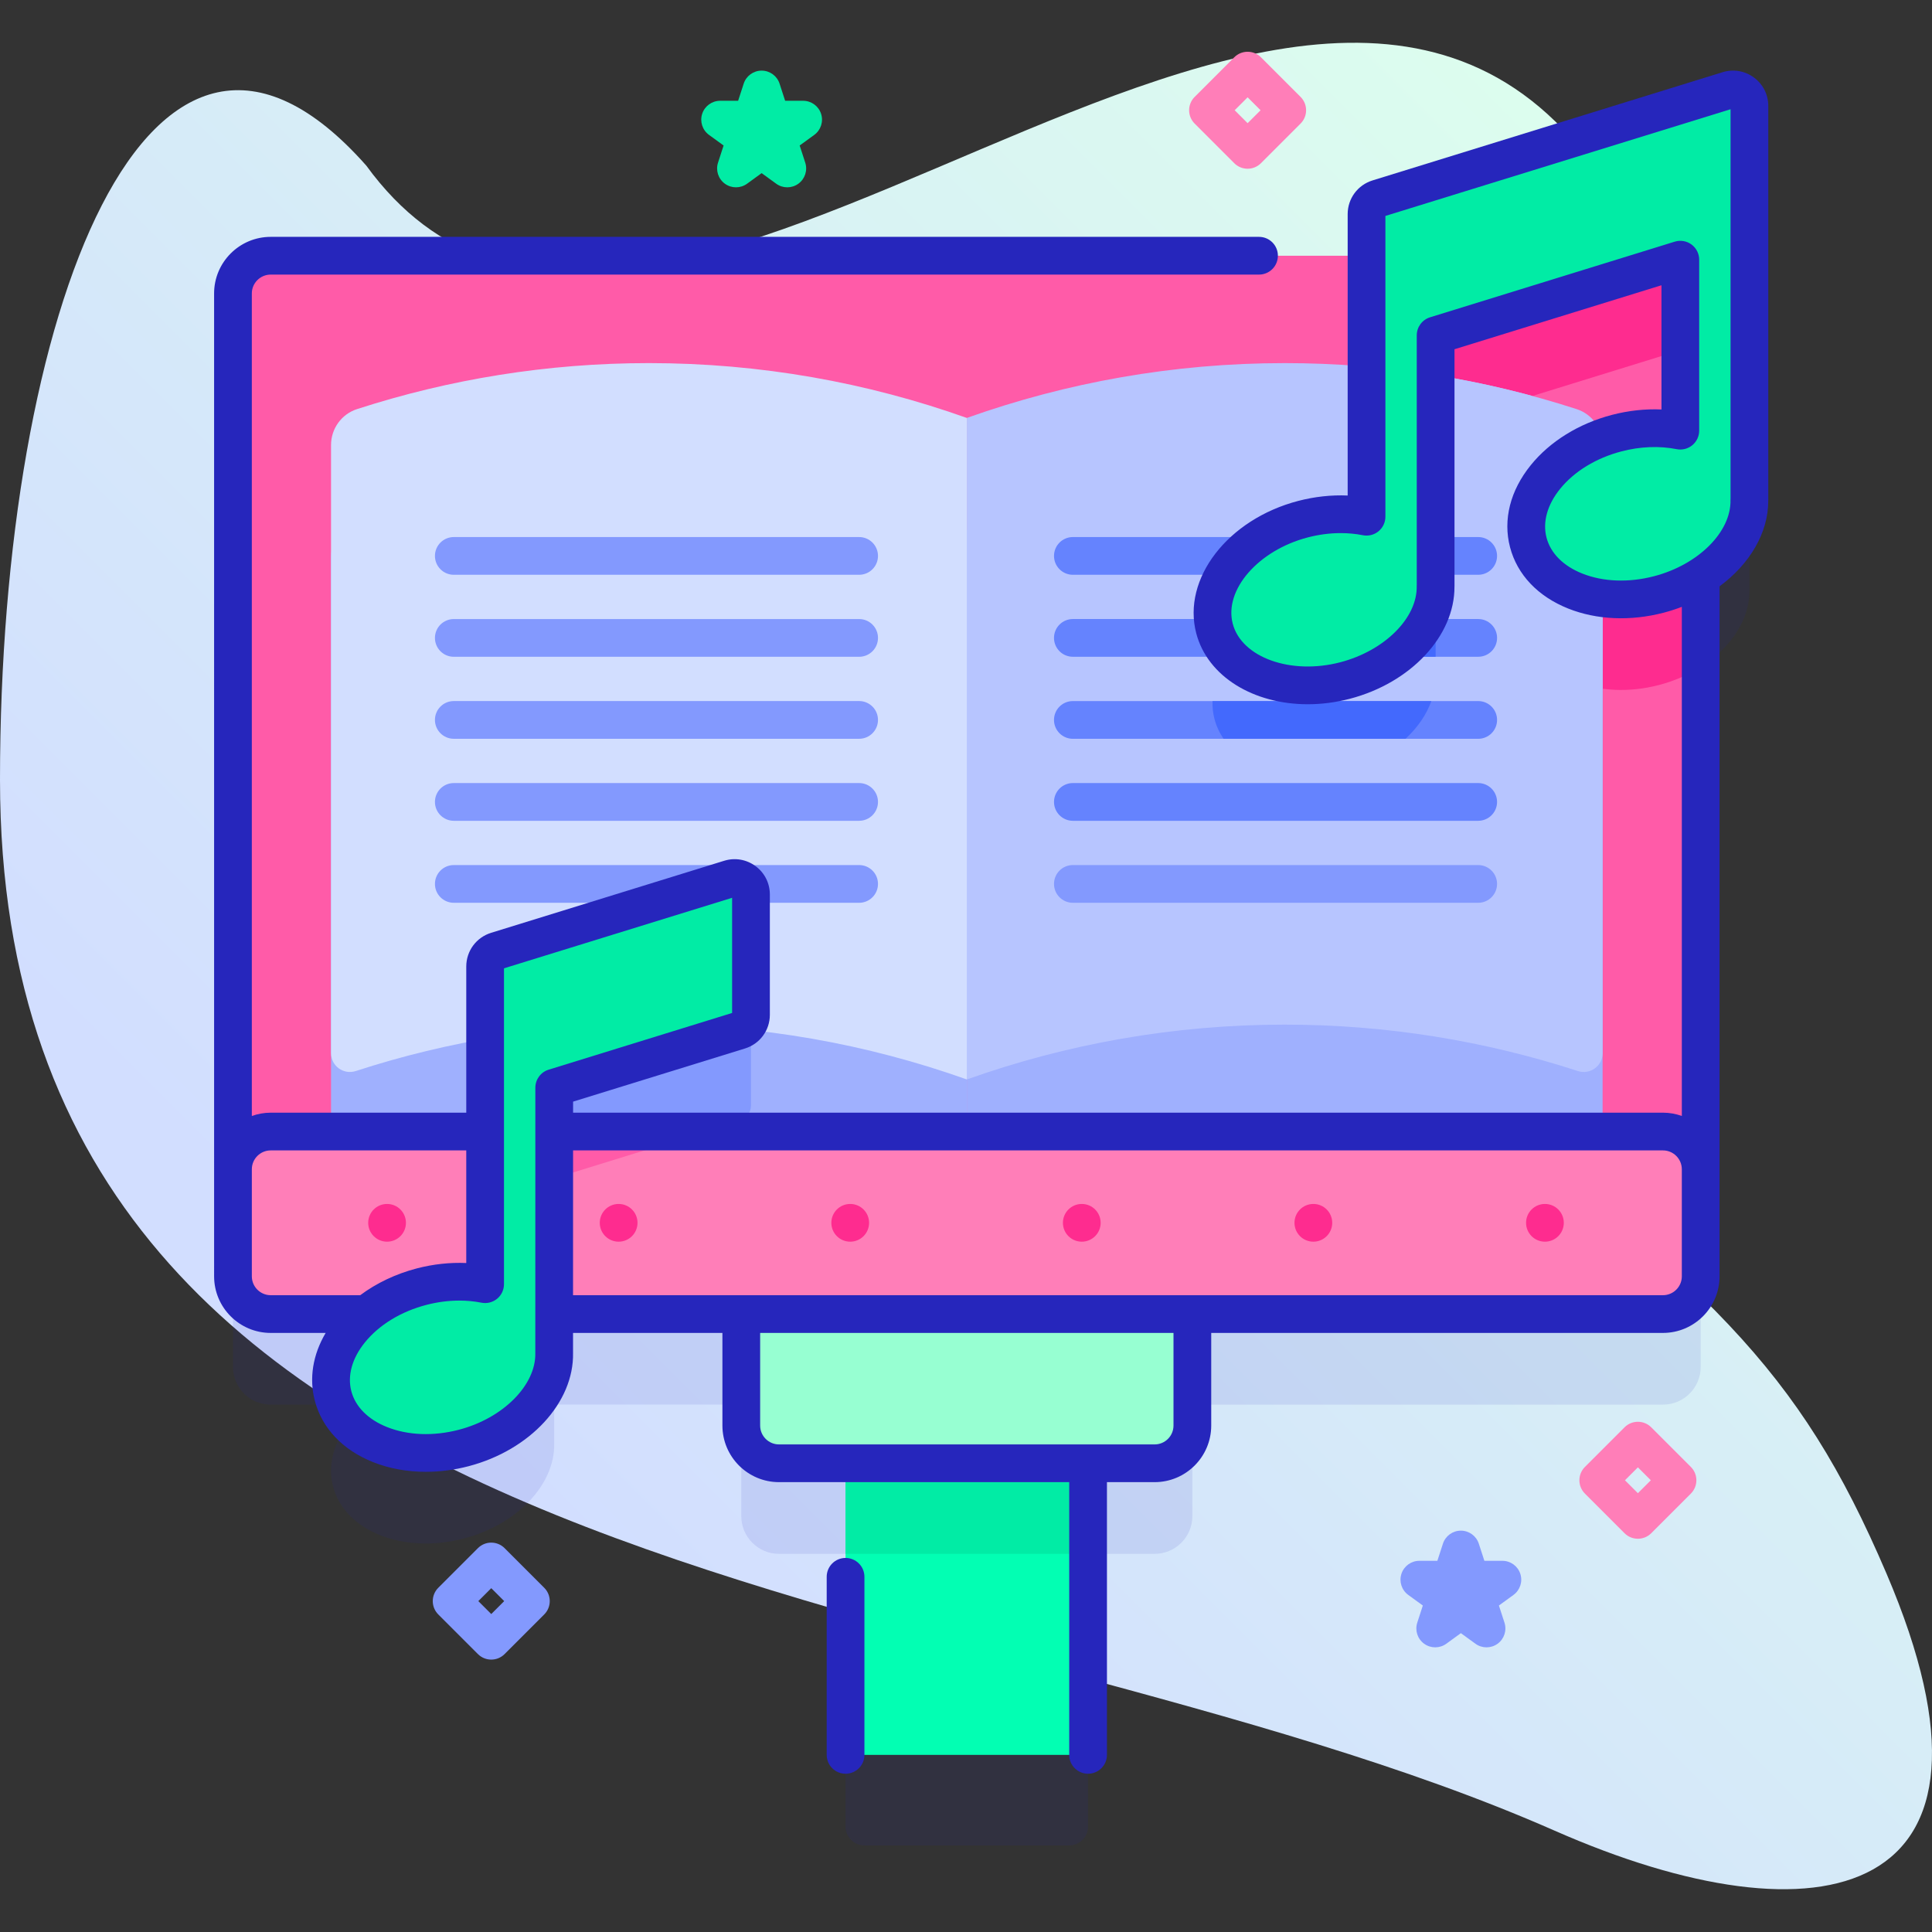 <svg id="Capa_1" enable-background="new 0 0 512 512" height="512" viewBox="0 0 512 512" width="512" xmlns="http://www.w3.org/2000/svg" xmlns:xlink="http://www.w3.org/1999/xlink"><rect x="0" y="0" width="512" height="512" fill="#333333" stroke="none"/><linearGradient id="SVGID_1_" gradientUnits="userSpaceOnUse" x1="121.911" x2="457.155" y1="412.399" y2="77.156"><stop offset=".049" stop-color="#d2deff"/><stop offset=".999" stop-color="#dcfdee"/></linearGradient><g><g><path d="m499.921 416.962c-23.422-54.774-46.584-75.804-124.145-135.196-52.998-40.584-29.401-92.717-9.407-112.711 58.876-58.876 83.995-82.063 59.47-119.965-78.45-121.24-254.135 97.438-328.768-5.2-57.441-64.938-97.085 38.643-97.071 162.753.024 217.123 255.412 209.575 411.996 278.505 70.247 30.924 125.319 19.262 87.925-68.186z" fill="url(#SVGID_1_)"/></g><g><g><path d="m457.971 39.914-92.757 28.673c-1.825.564-3.069 2.251-3.069 4.161v19.022h-290.408c-5.523 0-10 4.477-10 10l.003 260.47c0 5.53 4.47 10 10 10h25.451c-7.213 5.919-10.92 14.049-8.923 21.696 3.082 11.807 18.581 17.984 34.616 13.797 14.325-3.74 24.224-14.485 23.978-25.152l.002-10.342h49.584v29.546c0 5.523 4.477 10 10 10h17.632v72.274c0 2.761 2.239 5 5 5h54.27c2.761 0 5-2.239 5-5v-72.274h17.639c5.523 0 10-4.477 10-10v-29.545h124.711c5.52 0 10-4.47 10-10v-185.474c8.081-5.117 13.076-12.769 12.9-20.382l.013.003v-112.311c0-2.933-2.84-5.028-5.642-4.162z" fill="#2626bc" opacity=".1"/><g><path d="m450.7 77.77v251.29h-388.96v-251.29c0-5.52 4.47-10 10-10h368.96c5.52 0 10 4.48 10 10z" fill="#ff5ba8"/><path d="m450.7 77.77v98.99c-3.24 2.06-6.98 3.71-11.08 4.78-16.03 4.18-31.53-1.99-34.61-13.8-3.09-11.81 7.41-24.77 23.45-28.96 5.88-1.54 11.69-1.67 16.84-.65v-45.31l-64.84 20.04v66.33h-.02c.25 10.67-9.65 21.41-23.98 25.15-16.03 4.19-31.53-1.99-34.61-13.8-3.08-11.8 7.42-24.77 23.45-28.95 5.89-1.54 11.69-1.68 16.84-.66v-88.18c0-1.91 1.25-3.6 3.07-4.16l2.65-.82h72.84c5.52 0 10 4.48 10 10z" fill="#fe2c8f"/><g><g><g><path d="m256.218 315.76c26.437-9.411 54.766-14.531 84.244-14.531 27.055 0 53.143 4.313 77.689 12.299 3.236 1.053 6.555-1.341 6.555-4.743v-161.165c0-4.322-2.769-8.177-6.881-9.508-24.45-7.918-50.427-12.193-77.363-12.193-29.478 0-57.807 5.12-84.244 14.531z" fill="#9fb0fe"/><path d="m87.73 308.784c0 3.403 3.319 5.796 6.555 4.743 24.545-7.986 50.633-12.299 77.689-12.299 29.478 0 57.807 5.12 84.244 14.531v-175.309c-26.437-9.411-54.766-14.531-84.244-14.531-26.936 0-52.913 4.275-77.363 12.193-4.112 1.332-6.881 5.186-6.881 9.508z" fill="#9fb0fe"/><g><path d="m199.02 261.05v31.88c0 1.91-1.25 3.59-3.07 4.16l-14.03 4.34c-3.3-.13-6.62-.2-9.95-.2-14.79 0-29.29 1.29-43.41 3.76v-24.85c0-1.91 1.25-3.6 3.07-4.16l61.75-19.09c2.8-.86 5.64 1.23 5.64 4.16z" fill="#8399fe"/></g></g></g><g><g><g fill="#b7c5ff"><path d="m256.218 286.069c26.437-9.411 54.766-14.531 84.244-14.531 27.055 0 53.143 4.313 77.689 12.299 3.236 1.053 6.555-1.341 6.555-4.743v-161.165c0-4.322-2.769-8.177-6.881-9.508-24.45-7.918-50.427-12.193-77.363-12.193-29.478 0-57.807 5.12-84.244 14.531z"/><path d="m406.1 104.94-25.64 7.92v66.33h-.02c.25 10.67-9.65 21.41-23.98 25.15-16.03 4.19-31.53-1.99-34.61-13.8-3.08-11.8 7.42-24.77 23.45-28.95 5.89-1.54 11.69-1.68 16.84-.66v-63.77c15.05 1.29 29.73 3.92 43.96 7.78z"/><path d="m424.71 139.95v42.56c-9.81-1.34-17.61-6.76-19.7-14.77-2.84-10.86 5.81-22.7 19.7-27.79z"/></g><path d="m87.73 279.093c0 3.403 3.319 5.796 6.555 4.743 24.545-7.986 50.633-12.299 77.689-12.299 29.478 0 57.807 5.12 84.244 14.531v-175.31c-26.437-9.411-54.766-14.531-84.244-14.531-26.936 0-52.913 4.275-77.363 12.193-4.112 1.332-6.881 5.186-6.881 9.508z" fill="#d2deff"/></g></g></g></g><path d="m224.08 373.75h64.27v91.31h-64.27z" fill="#02ffb3"/><path d="m224.08 373.75h64.27v38.04h-64.27z" fill="#01eca5"/><path d="m305.989 387.786h-99.541c-5.523 0-10-4.477-10-10v-35.543h119.541v35.543c0 5.523-4.477 10-10 10z" fill="#97ffd2"/><g><path d="m450.7 309.87v28.37c0 5.53-4.48 10-10 10h-368.96c-5.53 0-10-4.47-10-10v-28.37c0-5.52 4.47-10 10-10h368.96c5.52 0 10 4.48 10 10z" fill="#ff7eb8"/><g><path d="m186.96 299.87-40.08 12.39-.01 35.98h-18.31v-48.37z" fill="#ff5ba8"/></g></g><g fill="#fe2c8f"><circle cx="102.577" cy="324.059" r="5"/><circle cx="163.946" cy="324.059" r="5"/><circle cx="225.315" cy="324.059" r="5"/><circle cx="286.685" cy="324.059" r="5"/><circle cx="348.053" cy="324.059" r="5"/><circle cx="409.423" cy="324.059" r="5"/></g><g><g><g><g><path d="m391.736 152.323h-107.413c-2.761 0-5-2.238-5-5s2.239-5 5-5h107.413c2.761 0 5 2.238 5 5s-2.238 5-5 5z" fill="#6583fe"/></g><g><path d="m396.74 169.05c0 2.77-2.24 5-5 5h-107.42c-2.76 0-5-2.23-5-5 0-2.76 2.24-5 5-5h107.42c2.76 0 5 2.24 5 5z" fill="#6583fe"/></g><path d="m380.46 164.05v10h-54.71c3-4.01 7.37-7.52 12.7-10z" fill="#4369fd"/><g><path d="m396.74 190.79c0 2.76-2.24 5-5 5h-107.42c-2.76 0-5-2.24-5-5 0-2.77 2.24-5 5-5h107.42c2.76 0 5 2.23 5 5z" fill="#6583fe"/></g><path d="m379.32 185.79c-1.28 3.6-3.65 7.03-6.85 10h-48.21c-1.09-1.59-1.91-3.35-2.41-5.25-.41-1.57-.58-3.16-.52-4.75z" fill="#4369fd"/><g><path d="m391.736 217.518h-107.413c-2.761 0-5-2.238-5-5s2.239-5 5-5h107.413c2.761 0 5 2.238 5 5s-2.238 5-5 5z" fill="#6583fe"/></g></g><g><path d="m391.736 239.249h-107.413c-2.761 0-5-2.238-5-5s2.239-5 5-5h107.413c2.761 0 5 2.238 5 5s-2.238 5-5 5z" fill="#8399fe"/></g></g><g><g><g><path d="m227.677 152.323h-107.413c-2.761 0-5-2.238-5-5s2.239-5 5-5h107.413c2.761 0 5 2.238 5 5s-2.239 5-5 5z" fill="#8399fe"/></g><g><path d="m227.677 174.055h-107.413c-2.761 0-5-2.238-5-5s2.239-5 5-5h107.413c2.761 0 5 2.238 5 5s-2.239 5-5 5z" fill="#8399fe"/></g><g><path d="m227.677 195.786h-107.413c-2.761 0-5-2.238-5-5s2.239-5 5-5h107.413c2.761 0 5 2.238 5 5s-2.239 5-5 5z" fill="#8399fe"/></g><g><path d="m227.677 217.518h-107.413c-2.761 0-5-2.238-5-5s2.239-5 5-5h107.413c2.761 0 5 2.238 5 5s-2.239 5-5 5z" fill="#8399fe"/></g></g><g><path d="m227.677 239.249h-107.413c-2.761 0-5-2.238-5-5s2.239-5 5-5h107.413c2.761 0 5 2.238 5 5s-2.239 5-5 5z" fill="#8399fe"/></g></g></g><path d="m362.145 56.749v80.185c-5.152-1.02-10.96-.884-16.843.652-16.036 4.186-26.537 17.151-23.454 28.958 3.082 11.807 18.581 17.984 34.616 13.797 14.325-3.74 24.224-14.485 23.978-25.152l.014.003v-66.328l64.847-20.046v45.31c-5.152-1.02-10.96-.884-16.843.652-16.036 4.186-26.537 17.151-23.454 28.958 3.082 11.807 18.581 17.984 34.616 13.797 14.325-3.74 24.224-14.485 23.978-25.152l.013.003v-104.31c0-2.933-2.84-5.027-5.642-4.161l-92.757 28.673c-1.825.564-3.069 2.251-3.069 4.161z" fill="#01eca5"/><g><path d="m193.376 232.894-61.742 19.086c-1.825.564-3.069 2.251-3.069 4.161v84.185c-5.152-1.02-10.96-.884-16.843.652-16.036 4.186-26.536 17.151-23.454 28.958s18.581 17.984 34.616 13.797c14.325-3.74 24.224-14.485 23.978-25.152l.014-70.326 49.073-15.17c1.825-.564 3.069-2.251 3.069-4.161v-31.87c0-2.932-2.84-5.026-5.642-4.16z" fill="#01eca5"/><g fill="#2626bc"><path d="m224.083 412.871c-2.761 0-5 2.238-5 5v47.188c0 2.762 2.239 5 5 5s5-2.238 5-5v-47.188c0-2.762-2.239-5-5-5z"/><path d="m464.812 20.548c-2.415-1.782-5.447-2.296-8.317-1.411l-92.757 28.675c-3.943 1.219-6.592 4.811-6.592 8.938v74.57c-4.306-.186-8.75.292-13.106 1.429-18.677 4.876-30.803 20.604-27.029 35.059 3.011 11.534 15.247 18.827 29.559 18.826 3.625 0 7.385-.468 11.159-1.453 16.186-4.227 27.766-16.663 27.719-29.682.006-.102.009-.203.009-.306v-62.641l54.847-16.954v32.917c-4.308-.188-8.751.292-13.106 1.429-8.78 2.292-16.422 7.021-21.519 13.312-5.456 6.736-7.412 14.459-5.51 21.746s7.385 13.068 15.437 16.277c7.522 2.998 16.502 3.388 25.28 1.095 1.657-.432 3.262-.955 4.814-1.551v134.922c-1.566-.556-3.244-.875-4.999-.875h-288.827l.001-2.926 45.549-14.081c3.944-1.218 6.594-4.81 6.594-8.938v-31.87c0-3.003-1.386-5.747-3.802-7.529-2.417-1.781-5.448-2.296-8.316-1.409l-61.743 19.087c-3.943 1.22-6.592 4.812-6.592 8.938v38.729h-51.825c-1.756 0-3.435.319-5.003.876v-217.976c0-2.757 2.243-5 5-5h261.917c2.761 0 5-2.238 5-5s-2.239-5-5-5h-261.917c-8.271 0-15 6.729-15 15l.003 260.47c0 8.271 6.729 15 15 15h14.562c-3.402 5.76-4.426 12.004-2.872 17.958 1.902 7.288 7.385 13.068 15.437 16.278 4.288 1.709 9.048 2.57 13.977 2.57 3.716 0 7.529-.49 11.304-1.476 16.337-4.266 27.982-16.894 27.714-30.044l.001-5.287h39.585v24.546c0 8.271 6.729 15 15 15h76.906v72.272c0 2.762 2.239 5 5 5s5-2.238 5-5v-72.272h12.635c8.271 0 15-6.729 15-15v-24.546h119.711c8.271 0 15-6.729 15-15l-.001-182.855c7.976-5.884 12.936-14.162 12.905-22.692.006-.102.009-.203.009-.306v-104.311c0-3.002-1.385-5.746-3.801-7.528zm-398.072 317.692v-28.37c0-2.757 2.243-5 5-5h51.824v29.842c-4.303-.186-8.749.291-13.106 1.428-5.58 1.457-10.697 3.9-14.996 7.101h-23.722c-2.757-.001-5-2.244-5-5.001zm75.121 20.341c.195 8.451-8.505 17.251-20.241 20.314-6.729 1.758-13.496 1.506-19.051-.708-5.024-2.003-8.385-5.382-9.464-9.515-1.079-4.134.201-8.725 3.605-12.927 3.763-4.646 9.543-8.174 16.273-9.931 2.92-.762 5.874-1.146 8.748-1.146 2.004 0 3.971.187 5.86.561 1.466.293 2.989-.091 4.145-1.04 1.156-.95 1.827-2.368 1.827-3.864v-83.71l60.453-18.688v30.521l-48.619 15.029c-2.095.647-3.523 2.584-3.523 4.776zm169.128 19.205c0 2.757-2.243 5-5 5h-99.541c-2.757 0-5-2.243-5-5v-24.546h109.541zm129.711-34.546h-288.836l.008-38.37h288.828c2.754 0 4.994 2.238 4.999 4.99v.014c0 .003.001.006.001.01v28.357c0 2.756-2.243 4.999-5 4.999zm17.913-211.225c-.012.161-.016.323-.012.485.195 8.452-8.507 17.135-20.242 20.198-6.729 1.757-13.496 1.506-19.051-.708-5.024-2.003-8.385-5.381-9.464-9.514-1.079-4.134.201-8.725 3.605-12.927 3.764-4.646 9.543-8.174 16.274-9.931 4.954-1.294 10.006-1.496 14.609-.585 1.469.288 2.989-.092 4.145-1.042 1.156-.949 1.826-2.367 1.826-3.863v-45.31c0-1.588-.754-3.081-2.032-4.023-1.278-.943-2.927-1.221-4.444-.754l-64.847 20.046c-2.095.647-3.523 2.585-3.523 4.777v65.955c-.012.161-.016.323-.012.485.195 8.451-8.507 17.136-20.242 20.199-13.117 3.425-26.175-1.257-28.516-10.223-2.34-8.966 6.763-19.434 19.88-22.857 2.919-.763 5.871-1.146 8.746-1.146 2.005 0 3.972.187 5.862.561 1.466.292 2.989-.091 4.145-1.04 1.156-.95 1.827-2.368 1.827-3.864v-79.71l91.468-28.275v103.066z"/></g></g></g><g><path d="m208.639 49.641c-1.031 0-2.062-.318-2.939-.955l-3.859-2.804-3.859 2.804c-1.752 1.273-4.125 1.273-5.878 0-1.752-1.273-2.486-3.53-1.816-5.59l1.474-4.537-3.859-2.805c-1.752-1.273-2.486-3.53-1.816-5.59.669-2.061 2.589-3.455 4.755-3.455h4.771l1.474-4.537c.669-2.061 2.589-3.455 4.755-3.455s4.086 1.395 4.755 3.455l1.474 4.537h4.771c2.166 0 4.086 1.395 4.755 3.455s-.064 4.316-1.816 5.59l-3.859 2.805 1.474 4.537c.669 2.06-.064 4.316-1.816 5.59-.878.636-1.91.955-2.941.955z" fill="#01eca5"/></g><g><path d="m393.945 436.562c-1.031 0-2.062-.318-2.939-.955l-3.859-2.804-3.859 2.804c-1.752 1.273-4.125 1.273-5.878 0-1.752-1.273-2.486-3.53-1.816-5.59l1.474-4.537-3.859-2.805c-1.752-1.273-2.486-3.53-1.816-5.59.669-2.061 2.589-3.455 4.755-3.455h4.771l1.474-4.537c.669-2.061 2.589-3.455 4.755-3.455s4.086 1.395 4.755 3.455l1.474 4.537h4.771c2.166 0 4.086 1.395 4.755 3.455s-.064 4.316-1.816 5.59l-3.859 2.805 1.474 4.537c.669 2.06-.064 4.316-1.816 5.59-.879.636-1.91.955-2.941.955z" fill="#8399fe"/></g><g><path d="m130.189 439.811c-1.28 0-2.559-.488-3.536-1.465l-10.5-10.5c-1.953-1.952-1.953-5.118 0-7.07l10.5-10.5c1.953-1.953 5.118-1.953 7.071 0l10.5 10.5c1.953 1.952 1.953 5.118 0 7.07l-10.5 10.5c-.975.976-2.255 1.465-3.535 1.465zm-3.428-15.5 3.429 3.429 3.429-3.429-3.429-3.429z" fill="#8399fe"/></g><g><path d="m330.63 44.717c-1.28 0-2.559-.488-3.536-1.465l-10.5-10.5c-1.953-1.952-1.953-5.118 0-7.07l10.5-10.5c1.953-1.953 5.118-1.953 7.071 0l10.5 10.5c1.953 1.952 1.953 5.118 0 7.07l-10.5 10.5c-.976.977-2.255 1.465-3.535 1.465zm-3.429-15.5 3.429 3.429 3.429-3.429-3.429-3.429z" fill="#ff7eb8"/></g><g><path d="m434.058 407.786c-1.28 0-2.559-.488-3.536-1.465l-10.5-10.5c-1.953-1.952-1.953-5.118 0-7.07l10.5-10.5c1.953-1.953 5.118-1.953 7.071 0l10.5 10.5c1.953 1.952 1.953 5.118 0 7.07l-10.5 10.5c-.976.977-2.256 1.465-3.535 1.465zm-3.429-15.5 3.429 3.429 3.429-3.429-3.429-3.429z" fill="#ff7eb8"/></g></g></g></svg>